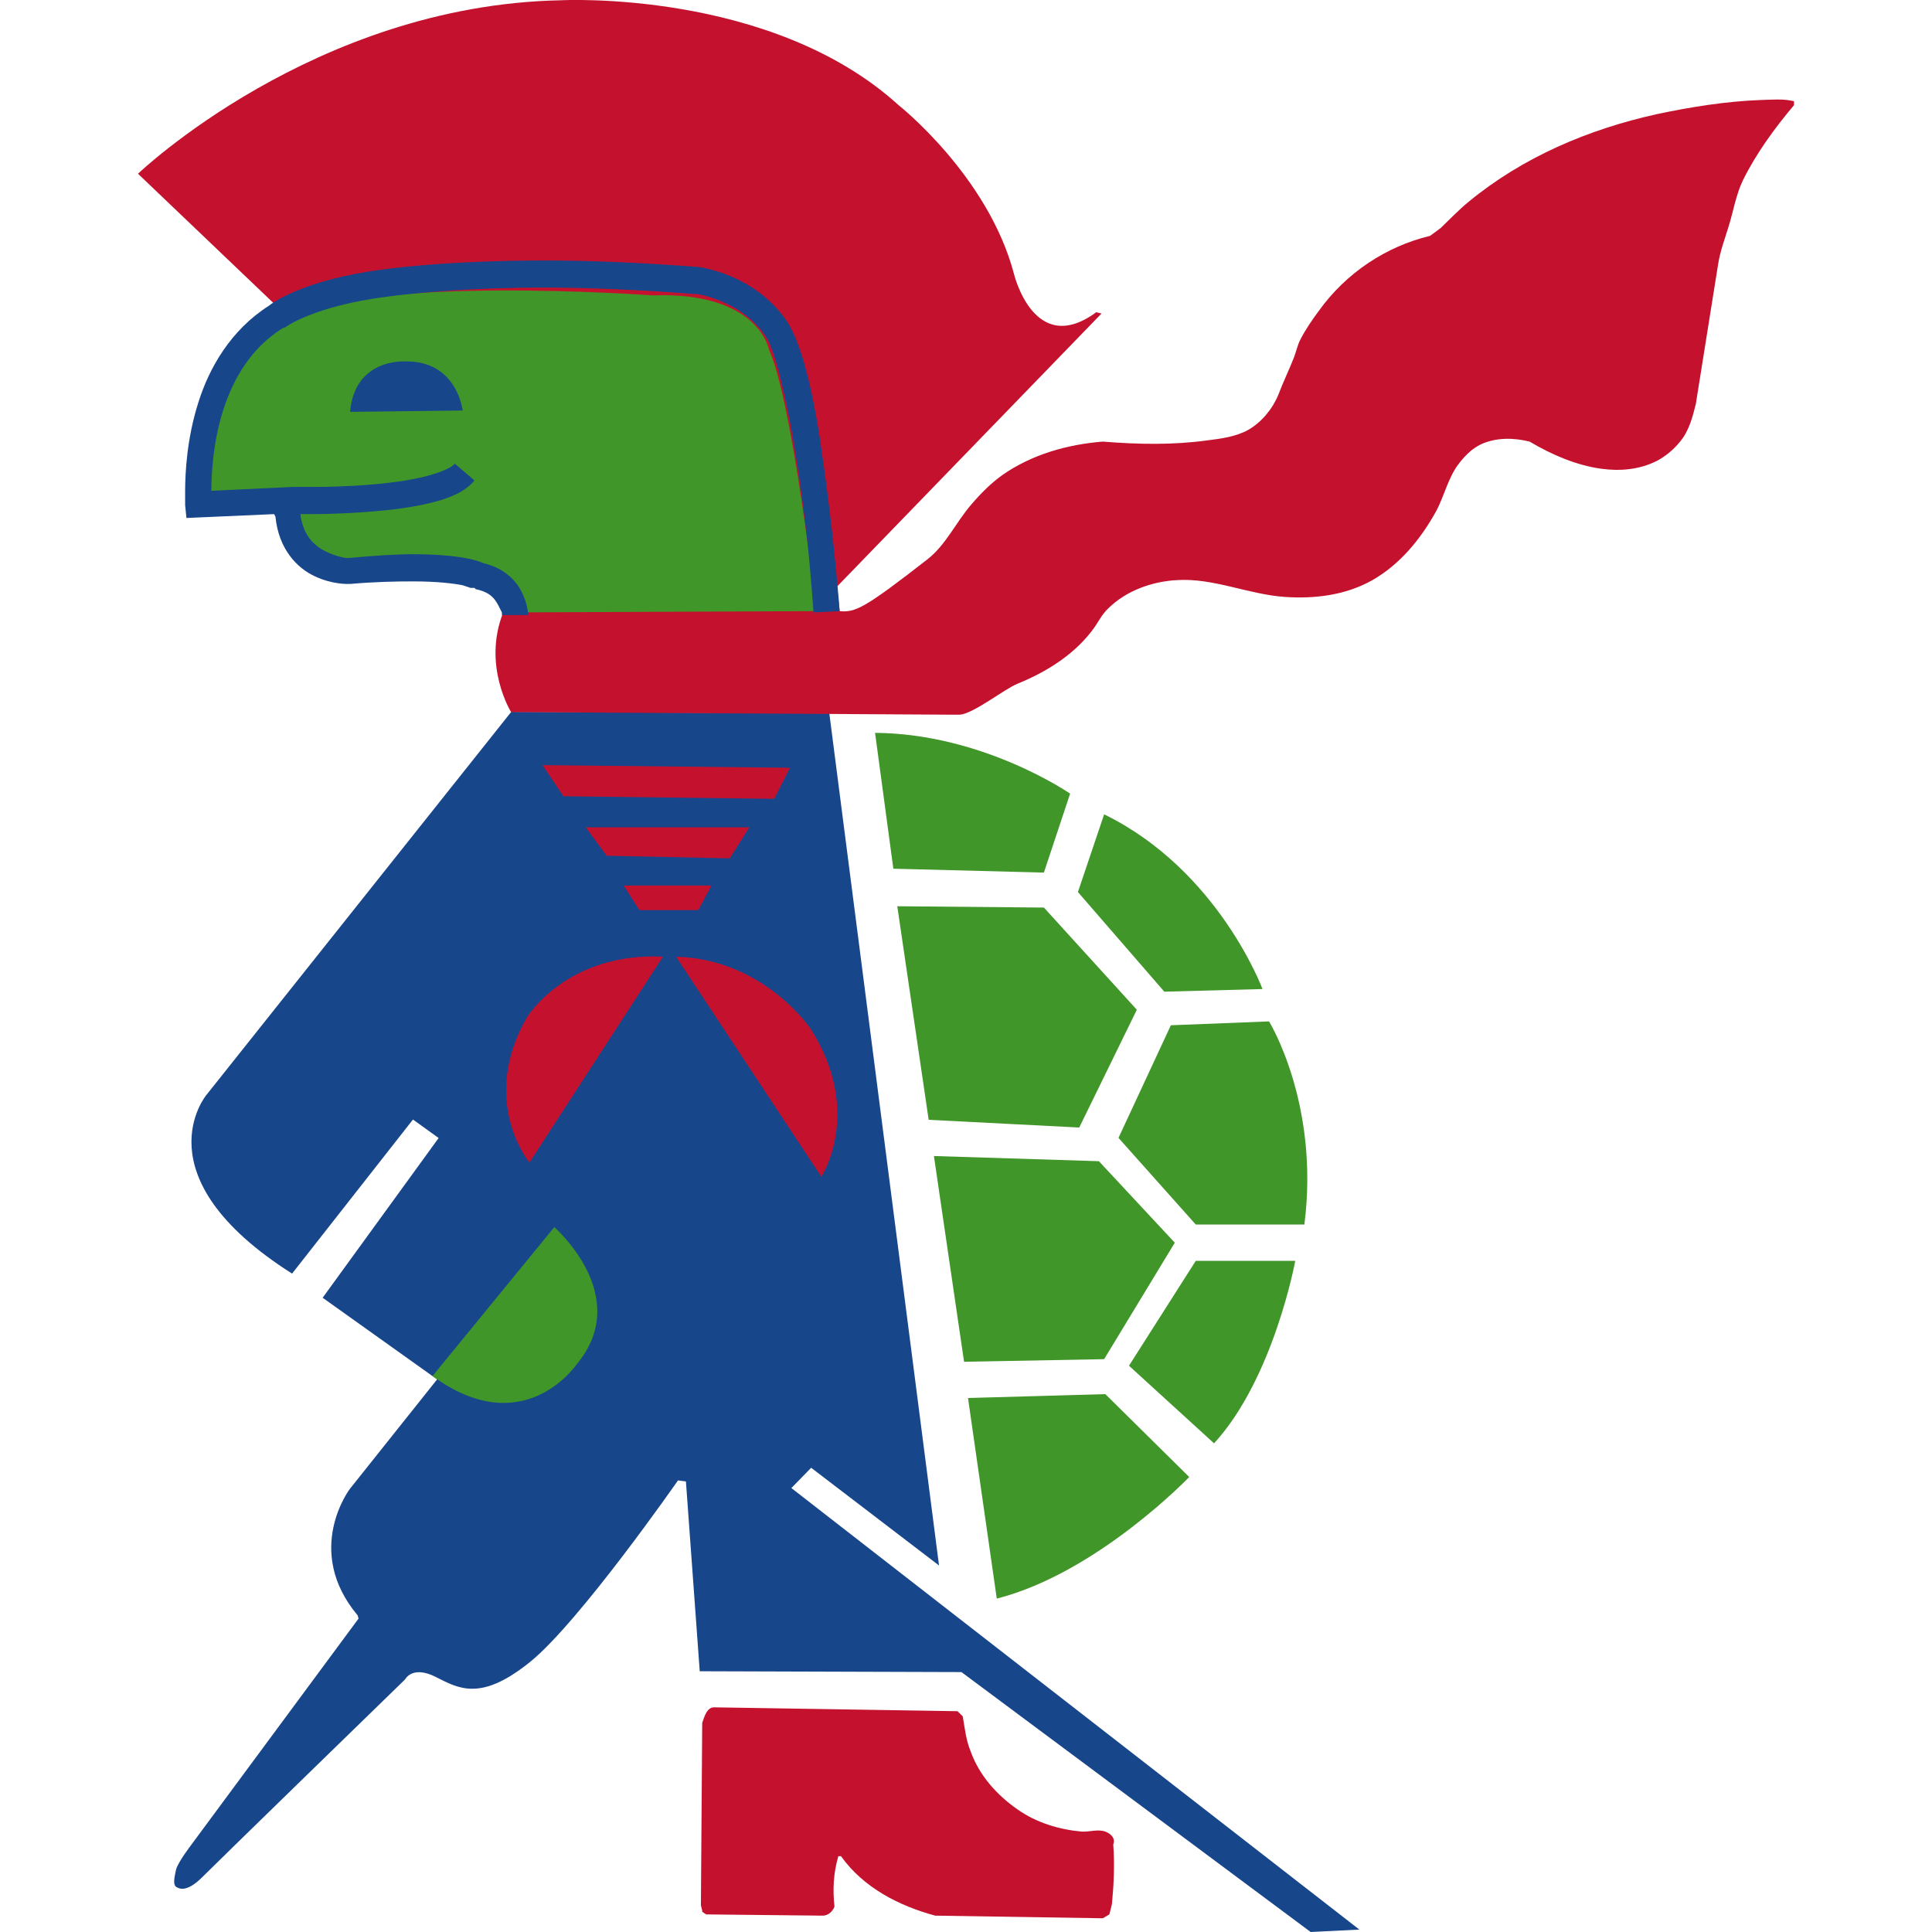 <?xml version="1.0" encoding="UTF-8"?>
<svg width="28px" height="28px" viewBox="0 0 28 28" version="1.1" xmlns="http://www.w3.org/2000/svg" xmlns:xlink="http://www.w3.org/1999/xlink">
    <title>KX</title>
    <g id="KX" stroke="none" stroke-width="1" fill="none" fill-rule="evenodd">
        <path d="M7.41,10.316 L2.992,15.868 C2.992,15.868 2.006,17.045 4.233,18.458 L5.985,16.225 L6.357,16.493 L4.676,18.808 L6.335,19.991 L5.069,21.58 C5.069,21.58 4.394,22.47 5.184,23.412 L5.196,23.458 L2.771,26.738 C2.771,26.738 2.574,26.994 2.55,27.101 C2.528,27.209 2.505,27.306 2.55,27.344 C2.597,27.376 2.703,27.424 2.912,27.224 C3.118,27.016 5.872,24.338 5.872,24.338 C5.872,24.338 5.973,24.133 6.31,24.301 C6.646,24.47 6.962,24.666 7.68,24.088 C8.398,23.508 9.826,21.455 9.826,21.455 L9.941,21.471 L10.141,24.221 L13.934,24.233 L18.995,28 L19.701,27.965 L11.469,21.566 L11.756,21.272 L13.609,22.688 L12.019,10.338 L7.41,10.316" id="path7312_1_" fill="#18468B" fill-rule="nonzero"></path>
        <path d="M8.204,3.981 C6.542,3.961 5.567,4.112 5.567,4.112 C4.419,4.261 4.011,4.581 4.011,4.581 C2.729,5.369 2.873,7.301 2.873,7.301 L4.144,7.263 L4.163,7.469 C4.25,8.286 5.055,8.276 5.055,8.276 C6.545,8.143 6.933,8.351 6.933,8.351 C7.461,8.453 7.464,8.914 7.464,8.914 L11.98,8.876 C11.98,8.876 11.743,5.486 11.239,4.75 C10.823,4.153 10.082,4.056 10.082,4.056 C9.387,4.001 8.758,3.987 8.204,3.981 L8.204,3.981 Z M12.682,10.621 L12.947,12.59 L15.129,12.646 L15.509,11.502 C15.509,11.502 14.254,10.633 12.682,10.621 L12.682,10.621 Z M16.002,11.802 L15.622,12.928 L16.874,14.372 L18.297,14.334 C18.297,14.334 17.66,12.612 16.002,11.802 Z M13.004,13.134 L13.459,16.229 L15.641,16.341 L16.476,14.634 L15.129,13.153 L13.004,13.134 L13.004,13.134 Z M18.392,14.803 L16.969,14.859 L16.21,16.491 L17.33,17.747 L18.904,17.747 C19.128,15.993 18.392,14.803 18.392,14.803 L18.392,14.803 Z M13.535,16.754 L13.972,19.736 L16.002,19.698 L17.026,18.01 L15.926,16.829 L13.535,16.754 Z M8.033,17.785 L6.269,19.942 C7.589,20.909 8.356,19.774 8.356,19.774 C9.186,18.784 8.033,17.785 8.033,17.785 Z M17.33,18.273 L16.362,19.793 L17.595,20.918 C18.46,19.975 18.772,18.273 18.772,18.273 L17.368,18.273 L17.33,18.273 L17.33,18.273 Z M16.02,20.205 L14.029,20.261 L14.446,23.168 C15.899,22.799 17.235,21.406 17.235,21.406 L16.02,20.205 L16.02,20.205 Z" id="path7316_1_" fill="#419629" fill-rule="nonzero"></path>
        <path d="M8.128,0.004 C4.55,0.074 2,2.518 2,2.518 L4.22,4.637 C5.222,3.973 9.456,4.281 9.456,4.281 C11,4.224 11.145,5.069 11.145,5.069 C11.489,5.821 11.828,8.857 11.828,8.857 L7.293,8.876 C6.987,9.646 7.407,10.32 7.407,10.32 L13.82,10.358 L13.914,10.358 C14.124,10.334 14.549,9.989 14.749,9.908 C15.175,9.735 15.596,9.472 15.869,9.082 C15.93,8.989 15.977,8.899 16.059,8.82 C16.323,8.557 16.704,8.425 17.064,8.407 C17.591,8.376 18.095,8.615 18.62,8.651 C19.053,8.681 19.503,8.627 19.891,8.407 C20.287,8.181 20.592,7.814 20.821,7.395 C20.934,7.176 20.992,6.914 21.143,6.719 C21.232,6.603 21.337,6.499 21.466,6.438 C21.684,6.339 21.936,6.342 22.168,6.4 C22.495,6.593 22.845,6.744 23.211,6.794 C23.485,6.831 23.761,6.805 24.008,6.682 C24.135,6.617 24.261,6.511 24.349,6.4 C24.476,6.249 24.529,6.05 24.577,5.856 L24.9,3.831 C24.93,3.64 24.995,3.468 25.051,3.287 C25.122,3.06 25.158,2.825 25.26,2.612 C25.458,2.213 25.719,1.859 26,1.524 L26,1.467 C25.846,1.429 25.685,1.445 25.526,1.449 C25.017,1.467 24.506,1.55 24.008,1.655 C23.025,1.874 22.074,2.272 21.276,2.931 C21.139,3.044 21.008,3.182 20.878,3.306 L20.726,3.418 C20.09,3.571 19.509,3.953 19.113,4.506 C19.016,4.637 18.922,4.773 18.847,4.919 C18.804,5.001 18.788,5.088 18.753,5.181 C18.682,5.361 18.595,5.54 18.525,5.725 C18.438,5.934 18.278,6.123 18.089,6.231 C17.914,6.328 17.695,6.358 17.5,6.382 C16.998,6.451 16.495,6.441 15.983,6.4 C15.476,6.44 14.955,6.584 14.522,6.888 C14.363,7.003 14.219,7.146 14.086,7.301 C13.856,7.562 13.712,7.896 13.44,8.107 C12.523,8.822 12.395,8.877 12.169,8.857 L12.131,8.501 L15.964,4.544 L15.888,4.525 C14.982,5.19 14.693,3.962 14.693,3.962 C14.316,2.544 13.023,1.524 13.023,1.524 C11.17,-0.16 8.128,0.004 8.128,0.004 L8.128,0.004 Z M7.863,11.089 L8.166,11.54 L11.221,11.577 L11.448,11.127 L7.863,11.089 Z M8.489,11.99 L8.792,12.402 L10.576,12.44 L10.86,11.99 L8.489,11.99 L8.489,11.99 Z M9.039,12.834 L9.267,13.19 L10.12,13.19 L10.31,12.834 L9.039,12.834 Z M9.608,13.865 C8.208,13.799 7.635,14.747 7.635,14.747 C6.94,15.962 7.673,16.848 7.673,16.848 L9.608,13.865 Z M9.798,13.865 L11.904,17.054 C11.904,17.054 12.515,16.12 11.752,14.916 C11.752,14.916 11.079,13.901 9.798,13.865 L9.798,13.865 Z M10.348,24.744 C10.246,24.744 10.209,24.875 10.177,24.969 L10.158,27.613 L10.177,27.689 L10.177,27.707 L10.234,27.745 L11.923,27.763 C12.002,27.763 12.067,27.703 12.094,27.632 C12.067,27.388 12.078,27.145 12.15,26.901 L12.188,26.901 C12.515,27.359 13.029,27.621 13.554,27.763 L15.983,27.801 L16.078,27.745 L16.115,27.595 C16.142,27.315 16.156,27.012 16.134,26.732 C16.169,26.643 16.104,26.578 16.02,26.545 C15.91,26.506 15.789,26.551 15.679,26.545 C15.354,26.516 15.023,26.418 14.749,26.225 C14.45,26.018 14.191,25.731 14.067,25.381 C14,25.219 13.983,25.05 13.953,24.875 L13.877,24.8 L10.348,24.744 L10.348,24.744 L10.348,24.744 Z" id="path7344_1_" fill="#C4122E" fill-rule="nonzero"></path>
        <path d="M7.9,3.775 C6.413,3.775 5.556,3.905 5.548,3.906 C4.37,4.057 3.924,4.409 3.897,4.431 C3.345,4.783 3.031,5.33 2.873,5.838 C2.709,6.354 2.684,6.844 2.683,7.113 C2.683,7.242 2.683,7.315 2.683,7.32 L2.702,7.507 L3.973,7.451 L3.992,7.488 C4.039,7.964 4.31,8.235 4.561,8.351 C4.815,8.472 5.039,8.463 5.055,8.463 L5.074,8.463 C5.447,8.431 5.743,8.426 5.984,8.426 C6.338,8.426 6.574,8.456 6.705,8.482 L6.819,8.52 L6.857,8.52 L6.876,8.52 L6.895,8.539 C7.108,8.583 7.17,8.68 7.217,8.764 L7.274,8.876 L7.274,8.895 L7.274,8.914 L7.331,8.914 L7.654,8.914 C7.653,8.894 7.647,8.748 7.559,8.576 C7.478,8.41 7.299,8.229 7.008,8.163 C6.968,8.145 6.732,8.033 5.984,8.032 C5.73,8.032 5.416,8.054 5.035,8.088 C4.975,8.085 4.801,8.045 4.656,7.957 C4.517,7.867 4.391,7.734 4.353,7.451 C4.401,7.451 4.413,7.451 4.504,7.451 C4.802,7.451 5.293,7.434 5.757,7.376 C5.987,7.346 6.208,7.304 6.401,7.244 C6.594,7.181 6.755,7.109 6.876,6.963 L6.591,6.719 C6.564,6.76 6.449,6.82 6.288,6.869 C5.8,7.027 4.935,7.059 4.504,7.057 C4.337,7.057 4.239,7.057 4.239,7.057 L3.063,7.113 C3.063,6.872 3.087,6.409 3.233,5.95 C3.378,5.49 3.641,5.037 4.106,4.75 L4.125,4.75 C4.148,4.731 4.553,4.437 5.605,4.3 L5.757,4.281 C6.06,4.246 6.802,4.168 7.9,4.168 C8.52,4.168 9.259,4.199 10.082,4.262 L10.101,4.262 C10.225,4.279 10.779,4.408 11.088,4.862 C11.184,4.996 11.283,5.334 11.372,5.744 C11.51,6.36 11.625,7.157 11.695,7.788 C11.762,8.417 11.788,8.876 11.79,8.876 L12.169,8.857 C12.169,8.855 12.105,7.999 11.98,7.057 C11.918,6.584 11.849,6.081 11.752,5.65 C11.656,5.22 11.547,4.87 11.392,4.637 C10.912,3.959 10.138,3.874 10.12,3.868 L10.101,3.868 C9.269,3.804 8.527,3.775 7.9,3.775 L7.9,3.775 Z M5.851,5.238 C5.851,5.238 5.137,5.2 5.074,5.969 L6.705,5.95 C6.705,5.95 6.625,5.212 5.851,5.238 Z" id="path7380_1_" fill="#18468B" fill-rule="nonzero"></path>
    </g>
</svg>